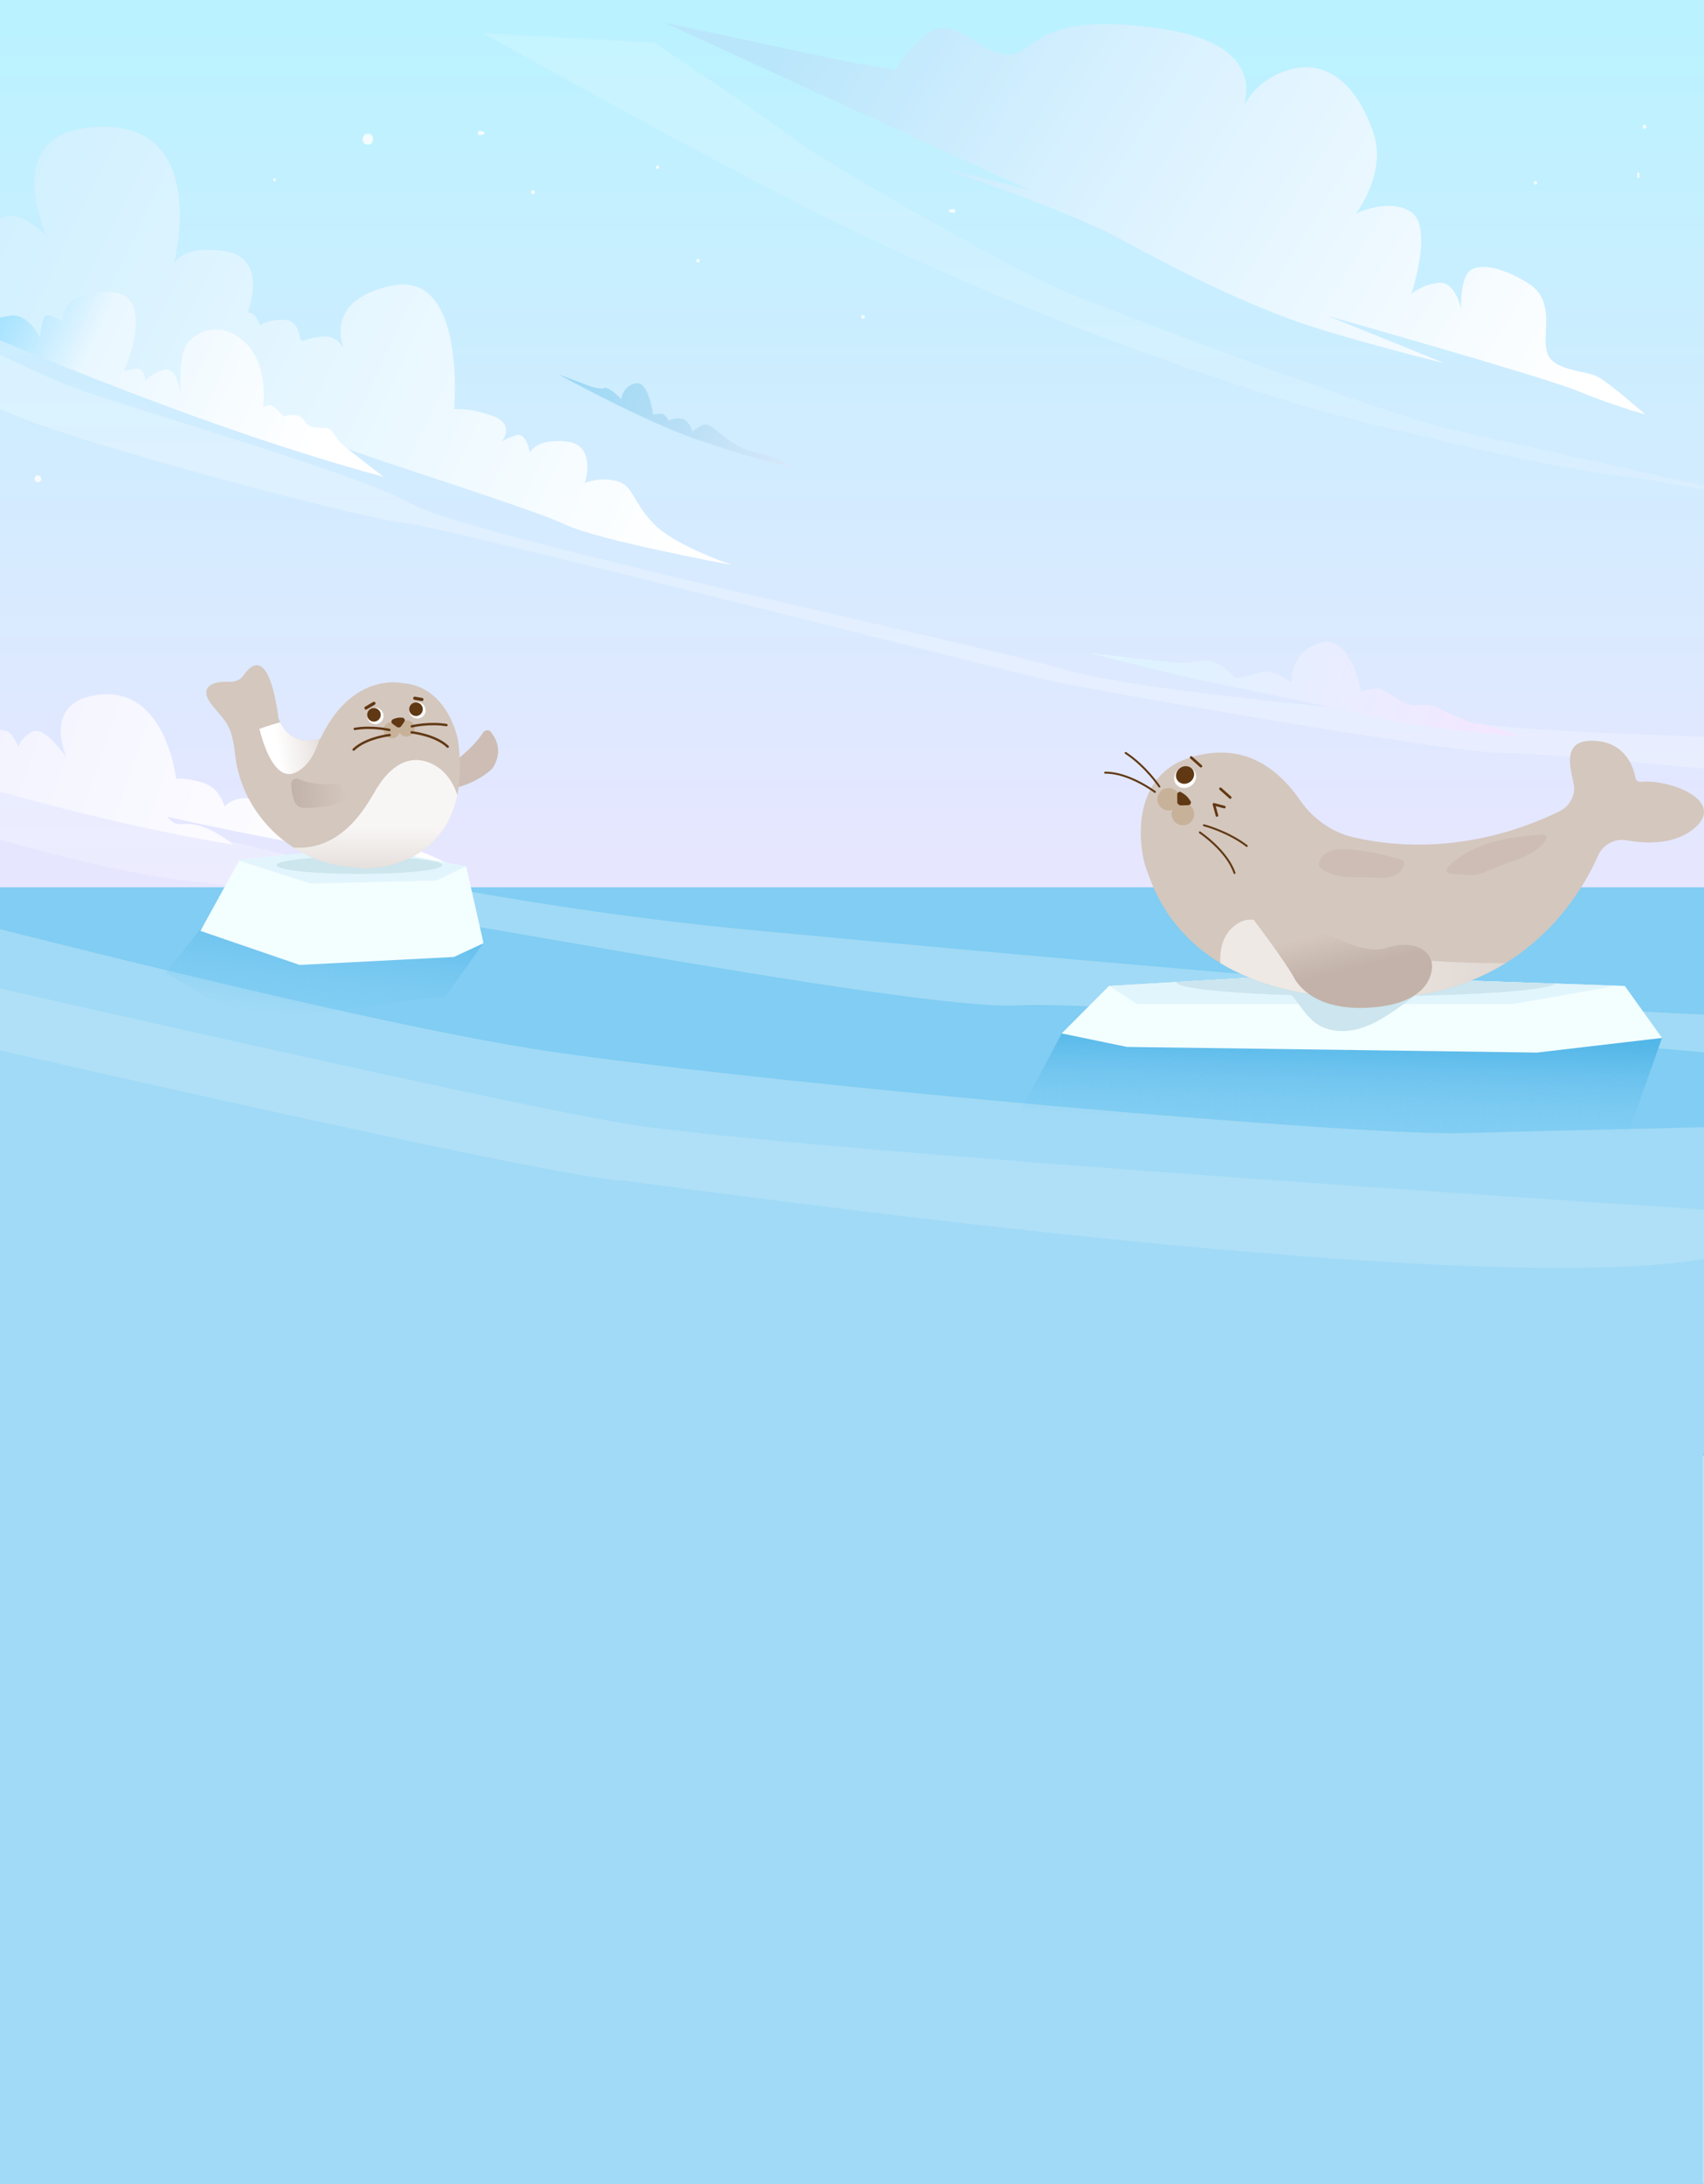 <svg width="1512" height="1937" viewBox="0 0 1512 1937" fill="none" xmlns="http://www.w3.org/2000/svg">
<rect x="0" y="0" width="1512" height="1937" fill="#808080" stroke="none"/>
<g clip-path="url(#clip0_263_3)">
<rect width="1512" height="1937" fill="#C3E5F1"/>
<path d="M-21 -27H1560V1033H-21V-27Z" fill="url(#paint0_linear_263_3)"/>
<rect y="787" width="1512" height="504" fill="#81CDF3"/>
<g clip-path="url(#clip1_263_3)">
<path style="mix-blend-mode:overlay" opacity="0.25" d="M-292.451 748.075C-292.451 748.075 279.483 902.834 492.23 933.247C704.977 963.637 1207.82 1007.85 1299.01 1005.09C1390.21 1002.33 1647.14 996.812 1647.14 996.812L1681.5 1289.5H-253L-292.427 748.075H-292.451Z" fill="url(#paint1_linear_263_3)"/>
<path style="mix-blend-mode:overlay" opacity="0.25" d="M-275.868 178.756C-275.868 178.756 5.947 319.712 52.912 339.036C99.878 358.383 309.865 416.427 365.134 446.817C420.402 477.207 867.976 571.185 942.587 593.293C1017.17 615.402 1255.71 632.917 1314.67 642.127C1373.6 651.337 1636.1 656.858 1636.1 656.858L1649.92 695.553C1649.92 695.553 1384.69 667.924 1334.94 667.924C1285.19 667.924 972.993 612.641 934.308 604.359C895.622 596.078 390.02 466.188 356.854 463.404C323.688 460.643 72.279 394.318 8.731 366.665C-54.818 339.036 -273.085 234.015 -273.085 234.015L-275.844 178.733L-275.868 178.756Z" fill="url(#paint2_linear_263_3)"/>
<path style="mix-blend-mode:overlay" opacity="0.15" d="M428.682 29.519C428.682 29.519 630.366 142.821 743.663 198.104C856.936 253.387 961.93 294.843 1058.64 327.993C1155.36 361.168 1174.68 366.689 1293.49 394.318C1412.31 421.948 1462.04 424.708 1473.08 427.493C1484.14 430.253 1558.73 441.319 1558.73 441.319C1558.73 441.319 1326.64 389.678 1286.12 380.516C1229.02 367.617 984.033 275.495 941.683 257.075C896.788 237.561 738.143 148.366 705.001 123.497C671.835 98.629 580.664 37.825 580.664 37.825L428.705 29.543L428.682 29.519Z" fill="url(#paint3_linear_263_3)"/>
<path style="mix-blend-mode:overlay" opacity="0.25" d="M-256.525 604.359C-256.525 604.359 168.969 778.465 671.811 825.443C1174.65 872.42 1286.21 876.894 1345.98 887.555C1405.74 898.217 1658.18 905.57 1658.18 905.57L1666.46 947.026C1666.46 947.026 1000.59 886.223 903.878 891.744C807.164 897.265 299.777 794.791 166.661 781.083C33.546 767.375 -264.853 659.594 -264.853 659.594L-256.573 604.312L-256.525 604.359Z" fill="url(#paint4_linear_263_3)"/>
<path style="mix-blend-mode:overlay" opacity="0.15" d="M-367.039 792.292C-367.039 792.292 403.82 971.919 555.779 996.812C707.737 1021.7 1560.5 1076 1560.5 1076C1560.5 1076 1706 1202.5 555.779 1047.5C486.687 1047.5 -364.279 847.551 -364.279 847.551L-367.039 792.268V792.292Z" fill="url(#paint5_linear_263_3)"/>
<g style="mix-blend-mode:screen" opacity="0.8">
<path d="M243.558 158.147C241.94 158.147 241.94 160.646 243.558 160.646C245.176 160.646 245.176 158.147 243.558 158.147Z" fill="white"/>
<path d="M326.448 118.666C320.239 118.666 320.239 128.305 326.448 128.305C332.658 128.305 332.658 118.666 326.448 118.666Z" fill="white"/>
<path d="M429.705 117.358C429.539 117.12 429.372 116.882 429.11 116.739C428.896 116.62 428.682 116.572 428.468 116.525C428.254 116.477 428.016 116.429 427.802 116.382C427.35 116.287 426.874 116.168 426.422 116.072C425.756 115.906 424.994 116.072 424.495 116.572C424.138 116.953 423.924 117.429 423.924 117.976C423.924 118.476 424.138 119.023 424.495 119.38C425.018 119.904 425.732 120.047 426.422 119.88C426.874 119.785 427.35 119.666 427.802 119.571C428.016 119.523 428.254 119.476 428.468 119.428C428.682 119.38 428.896 119.333 429.11 119.214C429.372 119.071 429.539 118.833 429.705 118.595C429.943 118.286 429.943 117.691 429.705 117.381V117.358Z" fill="white"/>
<path d="M472.888 168.737C470.675 168.737 470.652 172.188 472.888 172.188C475.125 172.188 475.125 168.737 472.888 168.737Z" fill="white"/>
<path d="M583.402 146.843C581.474 146.843 581.451 149.866 583.402 149.866C585.352 149.866 585.352 146.843 583.402 146.843Z" fill="white"/>
<path d="M33.57 421.686C29.668 421.686 29.644 427.755 33.57 427.755C37.496 427.755 37.496 421.686 33.57 421.686Z" fill="white"/>
<path d="M1459.25 110.646C1456.95 110.646 1456.95 114.216 1459.25 114.216C1461.56 114.216 1461.56 110.646 1459.25 110.646Z" fill="white"/>
<path d="M1362.54 160.67C1360.61 160.67 1360.59 163.692 1362.54 163.692C1364.49 163.692 1364.49 160.67 1362.54 160.67Z" fill="white"/>
<path d="M1454.69 153.887C1454.66 153.388 1454.26 152.912 1453.73 152.935C1453.21 152.959 1452.81 153.364 1452.78 153.887C1452.73 154.816 1452.69 155.72 1452.64 156.648C1452.62 157.219 1453.16 157.766 1453.73 157.743C1454.02 157.743 1454.3 157.647 1454.5 157.433C1454.69 157.219 1454.83 156.957 1454.8 156.672C1454.76 155.744 1454.71 154.839 1454.66 153.911L1454.69 153.887Z" fill="white"/>
<path d="M765.767 279.374C763.649 279.374 763.649 282.658 765.767 282.658C767.884 282.658 767.884 279.374 765.767 279.374Z" fill="white"/>
<path d="M847.135 185.777C846.921 185.563 846.659 185.396 846.35 185.325C846.041 185.229 845.707 185.229 845.398 185.325C844.946 185.42 844.518 185.491 844.066 185.586C843.852 185.634 843.638 185.682 843.4 185.729C843.09 185.8 842.805 185.943 842.519 186.062C842.353 186.157 842.21 186.3 842.115 186.467C842.02 186.633 841.948 186.848 841.948 187.038C841.948 187.252 841.996 187.443 842.115 187.609C842.21 187.776 842.353 187.919 842.519 188.014C842.805 188.133 843.09 188.299 843.4 188.347C843.614 188.394 843.828 188.442 844.066 188.49C844.518 188.585 844.946 188.656 845.398 188.751C845.707 188.847 846.041 188.847 846.35 188.751C846.659 188.656 846.921 188.513 847.135 188.299C847.444 187.942 847.658 187.514 847.658 187.038C847.658 186.586 847.468 186.11 847.135 185.777Z" fill="white"/>
<path d="M619.327 229.613C617.21 229.613 617.21 232.897 619.327 232.897C621.445 232.897 621.445 229.613 619.327 229.613Z" fill="white"/>
</g>
<path d="M589.23 20C589.23 20 856.937 142.821 913.419 168.618L831.147 147.748C831.147 147.748 944.111 184.587 995.691 212.835C1047.27 241.083 1097.62 265.643 1144.27 282.849C1190.93 300.055 1281.81 322.163 1281.81 322.163L1178.68 280.397C1178.68 280.397 1370.25 334.443 1399.7 346.722C1429.16 359.002 1459.87 367.593 1459.87 367.593C1459.87 367.593 1429.18 340.583 1418.12 334.419C1407.05 328.279 1377.6 329.516 1372.67 312.311C1367.77 295.105 1381.26 266.856 1355.47 250.888C1329.68 234.92 1307.58 232.468 1301.44 243.511C1295.3 254.577 1296.54 274.21 1296.54 274.21C1296.54 274.21 1291.64 249.65 1276.89 250.864C1262.16 252.102 1252.34 260.693 1252.34 260.693C1252.34 260.693 1271.99 201.745 1252.34 188.228C1232.68 174.711 1203.2 189.465 1203.2 189.465C1203.2 189.465 1230.21 153.84 1219.17 119.452C1208.11 85.064 1183.55 50.676 1144.27 61.718C1104.97 72.784 1096.38 110.861 1096.38 110.861C1096.38 110.861 1141.82 43.298 1033.76 26.116C925.696 8.91 919.557 43.322 898.692 48.224C877.826 53.127 849.562 17.525 829.933 26.116C810.305 34.707 794.317 61.742 794.317 61.742C794.317 61.742 759.937 56.839 726.772 49.462C693.606 42.084 589.23 20 589.23 20Z" fill="url(#paint6_linear_263_3)"/>
<path d="M964.69 578.562C964.69 578.562 1033.76 596.982 1070.61 604.359C1107.44 611.737 1187.57 628.3 1225.33 637.534C1263.09 646.744 1348.74 653.193 1348.74 653.193C1348.74 653.193 1322.95 643.055 1314.67 642.127C1306.39 641.199 1307.29 642.127 1292.57 635.677C1277.84 629.228 1273.22 623.707 1258.5 625.54C1243.77 627.372 1231.78 610.809 1222.57 610.809C1213.36 610.809 1207.84 613.569 1207.84 613.569C1207.84 613.569 1198.64 561.071 1171.01 570.281C1143.39 579.49 1146.15 605.287 1146.15 605.287C1146.15 605.287 1128.66 592.389 1118.53 596.078C1108.39 599.766 1096.43 601.599 1096.43 601.599C1096.43 601.599 1081.7 584.107 1066.95 585.94C1052.22 587.772 1050.37 588.7 1043.01 587.772C1035.64 586.844 973.018 580.395 964.738 578.562H964.69Z" fill="url(#paint7_linear_263_3)"/>
<path d="M-240.87 146.51C-240.87 146.51 -111.942 221.117 -36.403 251.531L-70.473 246.009C-70.473 246.009 77.799 327.065 149.65 347.341C221.478 367.617 276.747 385.109 303.465 396.175C330.183 407.241 472.935 451.457 501.485 465.26C530.035 479.087 649.756 501.195 649.756 501.195C649.756 501.195 600.031 484.608 580.688 465.26C561.346 445.912 562.273 430.253 546.618 426.565C530.963 422.876 518.996 428.397 518.996 428.397C518.996 428.397 530.059 394.318 502.413 391.558C474.791 388.797 470.175 401.696 470.175 401.696C470.175 401.696 467.415 383.276 458.208 386.037C449 388.797 445.312 391.558 445.312 391.558C445.312 391.558 458.208 375.899 436.105 368.521C414.002 361.144 402.939 363 402.939 363C402.939 363 414.002 239.56 347.67 253.387C281.362 267.213 307.153 314.191 307.153 314.191C307.153 314.191 302.537 298.532 288.738 298.532C274.938 298.532 270.323 303.148 267.563 302.22C264.803 301.292 266.635 284.729 252.836 283.801C239.013 282.872 230.733 288.417 230.733 288.417C230.733 288.417 227.045 276.447 219.67 277.351C219.67 277.351 239.013 229.446 200.327 222.997C161.641 216.547 154.29 234.063 154.29 234.063C154.29 234.063 186.528 111.551 90.742 112.455C-5.045 113.383 41.92 210.098 41.92 210.098C41.92 210.098 20.746 187.99 5.995 191.679C-8.733 195.367 -17.94 211.026 -24.388 207.338C-30.835 203.649 -31.763 180.613 -49.25 182.469C-66.737 184.301 -69.521 188.918 -69.521 188.918C-69.521 188.918 -69.521 167.738 -78.728 164.977C-87.936 162.217 -98.071 164.977 -98.071 164.977C-98.071 164.977 -93.456 119.833 -130.309 103.245C-167.139 86.658 -186.482 83.898 -201.233 117.976C-215.96 152.055 -227.951 124.426 -244.51 125.354C-261.093 126.282 -288.716 117.072 -288.716 117.072L-240.823 146.558L-240.87 146.51Z" fill="url(#paint8_linear_263_3)"/>
<path d="M495.3 331.992C495.3 331.992 571.434 373.757 618.09 389.725C664.746 405.694 686.849 410.596 703.431 414.904C703.431 414.904 689.918 406.313 679.497 403.838C669.052 401.386 661.082 400.149 647.568 390.939C634.054 381.729 629.153 373.733 622.396 377.422C615.639 381.111 614.426 382.943 614.426 382.943C614.426 382.943 611.357 371.877 603.981 371.282C596.606 370.663 593.537 373.114 593.537 373.114C593.537 373.114 589.849 366.975 587.398 366.975C584.948 366.975 579.428 367.593 579.428 367.593C579.428 367.593 575.74 337.489 564.082 339.964C552.424 342.415 551.187 354.1 551.187 354.1C551.187 354.1 540.742 342.439 535.841 344.271C530.94 346.104 516.808 339.964 516.808 339.964L495.324 331.992H495.3Z" fill="url(#paint9_linear_263_3)"/>
<path d="M-83.391 265.357C-83.391 265.357 145.011 370.378 340.248 422.876C340.248 422.876 319.977 407.217 307.082 397.079C294.186 386.941 296.946 379.587 287.739 379.587C278.531 379.587 273.916 379.587 269.324 372.21C264.732 364.833 251.837 369.449 251.837 369.449C251.837 369.449 242.629 359.312 239.87 359.312C237.11 359.312 233.422 361.144 233.422 361.144C233.422 361.144 238.942 323.377 216.839 303.101C194.736 282.825 170.802 294.819 164.354 307.718C157.906 320.616 160.666 351.006 160.666 351.006C160.666 351.006 157.906 325.209 145.939 327.97C133.972 330.73 129.356 338.108 129.356 338.108C129.356 338.108 127.524 327.042 122.908 327.042C118.293 327.042 110.013 328.874 110.013 328.874C110.013 328.874 141.323 258.86 96.19 258.86C51.057 258.86 55.672 285.585 55.672 285.585C55.672 285.585 41.849 275.447 39.09 281.897C36.33 288.346 35.402 299.388 35.402 299.388C35.402 299.388 25.266 277.28 8.683 280.04C-7.899 282.801 -5.14 284.657 -10.659 285.562C-16.179 286.466 -20.795 272.663 -29.074 275.424C-37.354 278.184 -41.969 277.256 -41.969 277.256L-83.415 265.286L-83.391 265.357Z" fill="url(#paint10_linear_263_3)"/>
<path d="M148.891 725.159C148.701 724.945 148.511 724.731 148.344 724.517C227.5 741.913 315.554 758.619 411.697 773.065C411.697 773.065 365.041 748.505 342.938 746.054C320.836 743.603 317.148 746.054 307.322 739.914C297.496 733.774 295.045 716.568 270.492 719.043C245.939 721.494 241.014 730.109 234.875 722.732C228.737 715.355 226.286 706.764 215.223 708.001C204.16 709.239 199.259 715.378 199.259 715.378C199.259 715.378 195.571 699.41 180.844 694.508C166.117 689.605 156.291 690.819 156.291 690.819C156.291 690.819 147.702 612.214 91.22 615.903C34.738 619.592 59.291 672.399 59.291 672.399C59.291 672.399 39.639 642.914 28.599 649.053C17.536 655.193 16.323 662.571 16.323 662.571C16.323 662.571 11.422 649.053 4.046 647.84C-3.329 646.626 -11.918 645.389 -11.918 645.389C-11.918 645.389 -21.744 560.644 -58.574 569.235C-92.954 577.255 -80.272 622.733 -78.44 628.754C-79.773 624.708 -87.6 603.742 -106.467 604.861C-127.333 606.098 -132.258 612.238 -132.258 612.238C-132.258 612.238 -124.882 593.818 -139.633 591.367C-154.36 588.916 -164.186 590.13 -164.186 590.13C-164.186 590.13 -140.847 539.773 -214.53 533.633C-288.214 527.493 -282.075 568.021 -293.115 568.021C-304.154 568.021 -311.53 542.224 -332.419 554.504C-353.308 566.784 -384 553.267 -384 553.267C-384 553.267 -342.245 576.612 -321.38 583.966C-321.38 583.966 -255.69 612.714 -135.113 650.124C-150.007 650.005 -169.016 648.506 -191.833 643.247C-191.833 643.247 33.81 721.542 206.944 749.195C206.944 749.195 193.12 737.225 177.465 732.608C161.81 727.991 158.123 735.369 148.915 725.231L148.891 725.159Z" fill="url(#paint11_linear_263_3)"/>
</g>
<rect x="-10" y="1146" width="1521" height="832" fill="#A0DAF6"/>
<g clip-path="url(#clip2_263_3)">
<path d="M900 995.992L961.968 1016.64L1373.47 1023L1443.37 1009.5L1474.73 920.627L942.076 916.626L900 995.992Z" fill="url(#paint12_linear_263_3)"/>
<path d="M942.076 916.626L1000.03 928.619L1363.8 933.62L1474.73 920.627L1441.75 874.541L1151.94 864.663L984.048 874.541L942.076 916.626Z" fill="#F3FEFF"/>
<path d="M1151.94 864.663L984.235 874.531L1009.02 890.65H1341.81L1434.67 874.301L1151.94 864.663Z" fill="#E1F5FC"/>
<path d="M1151.94 864.663L1043.96 871.019C1043.94 871.092 1043.92 871.165 1043.92 871.238C1043.92 878.115 1119.46 883.69 1212.63 883.69C1300.22 883.69 1372.22 878.761 1380.53 872.457L1151.94 864.663V864.663Z" fill="#CCE5EE"/>
<path d="M1140.88 877.75C1151.23 886.242 1156.69 899.757 1167.58 907.561C1178.43 915.344 1193.16 916.032 1206.02 912.396C1218.87 908.759 1230.26 901.278 1241.23 893.64C1249.99 887.534 1258.76 881.126 1265.19 872.593C1265.77 871.822 1266.37 870.915 1266.22 869.956C1265.99 868.404 1264.12 867.789 1262.58 867.518C1225.31 860.964 1187.09 864.747 1149.44 868.539C1144.08 869.081 1136.32 870.29 1134.83 876.437C1136.71 877.5 1138.76 878.282 1140.81 879.094" fill="#CCE5EE"/>
<path d="M1017.41 771.376C1023.93 788.006 1050.16 885.711 1217.25 885.711C1347.35 885.711 1400.81 797.738 1418.1 758.789C1422.44 748.995 1432.94 743.473 1443.49 745.379C1460.82 748.495 1486.62 749.526 1504.14 734.022C1531.11 710.161 1482 690.978 1456.07 693.51C1453.7 693.74 1451.54 692.145 1451.12 689.811C1449.37 680.319 1442.38 658.615 1415.1 657.083C1380.12 655.124 1397.41 690.02 1396.8 700.2C1396.31 708.39 1391.5 715.704 1384.16 719.372C1355.74 733.595 1284.98 761.874 1201.17 742.712C1181.77 738.273 1165.05 726.291 1153.7 709.953C1138.58 688.176 1107.79 654.874 1054.55 672.463C1001.31 690.061 1010.88 754.736 1017.4 771.366L1017.41 771.376Z" fill="#D4C7BE"/>
<path d="M1056.83 696.963C1061.34 693.769 1062.63 687.838 1059.7 683.716C1056.78 679.593 1050.76 678.84 1046.25 682.034C1041.75 685.228 1040.46 691.159 1043.38 695.282C1046.3 699.404 1052.32 700.157 1056.83 696.963Z" fill="white"/>
<path d="M1055.92 693.602C1059.66 690.954 1060.72 686.036 1058.3 682.618C1055.88 679.199 1050.89 678.575 1047.15 681.223C1043.41 683.872 1042.35 688.79 1044.77 692.208C1047.19 695.626 1052.18 696.25 1055.92 693.602Z" fill="#603813"/>
<path d="M1049.61 732.001C1055.12 732.001 1059.58 727.536 1059.58 722.029C1059.58 716.522 1055.12 712.057 1049.61 712.057C1044.1 712.057 1039.64 716.522 1039.64 722.029C1039.64 727.536 1044.1 732.001 1049.61 732.001Z" fill="#C7B299"/>
<path d="M1037 718.882C1042.51 718.882 1046.97 714.418 1046.97 708.911C1046.97 703.403 1042.51 698.939 1037 698.939C1031.49 698.939 1027.03 703.403 1027.03 708.911C1027.03 714.418 1031.49 718.882 1037 718.882Z" fill="#C7B299"/>
<path d="M1045.8 711.276L1045.71 704.743C1045.7 703.67 1046.97 703.117 1047.76 703.847L1047.95 703.951C1050.98 705.566 1053.49 707.983 1055.23 710.942C1056 711.682 1055.51 712.985 1054.45 713.026L1047.91 713.276C1046.78 713.318 1045.82 712.412 1045.81 711.276H1045.8Z" fill="#603813" stroke="#603813" stroke-width="2.3" stroke-miterlimit="10"/>
<path d="M1065.61 679.59L1056.94 671.869" stroke="#603813" stroke-width="2.3" stroke-linecap="round" stroke-linejoin="round"/>
<path d="M1028.75 697.657C1028.75 697.657 1016.88 679.767 998.823 667.847" stroke="#603813" stroke-width="1.72" stroke-linecap="round" stroke-linejoin="round"/>
<path d="M1024.8 702.409C1024.8 702.409 1001.47 684.987 980.609 685.352" stroke="#603813" stroke-width="1.72" stroke-linecap="round" stroke-linejoin="round"/>
<path d="M1068.26 732.001C1068.26 732.001 1089.07 737.262 1106.32 750.349" stroke="#603813" stroke-width="1.72" stroke-linecap="round" stroke-linejoin="round"/>
<path d="M1064.66 738.346C1064.66 738.346 1088.83 754.569 1095.42 774.367" stroke="#603813" stroke-width="1.72" stroke-linecap="round" stroke-linejoin="round"/>
<path d="M1091.62 707.379L1082.96 699.658" stroke="#603813" stroke-width="2.3" stroke-linecap="round" stroke-linejoin="round"/>
<path d="M1086.42 715.871L1077.16 713.422L1079.84 723.321" stroke="#603813" stroke-width="2.3" stroke-linecap="round" stroke-linejoin="round"/>
<path opacity="0.6" d="M1335.95 854.264C1142.13 855.046 1125.82 802.958 1099.12 818.608C1085.09 826.83 1082.21 841.584 1082.8 854.192C1112.21 872.103 1154.94 885.7 1217.25 885.7C1267.46 885.7 1306.25 872.593 1335.94 854.264H1335.95Z" fill="url(#paint13_linear_263_3)"/>
<path d="M1106.32 807.616C1106.32 807.616 1140.71 852.993 1147.98 866.789C1155.24 880.584 1175.75 896.839 1217.25 893.619C1258.75 890.4 1269.94 871.874 1270.67 858.078C1271.4 844.282 1256.16 832.665 1230.74 840.656C1205.33 848.638 1166.86 820.849 1166.86 820.849" fill="url(#paint14_linear_263_3)"/>
<path d="M1220.7 778.462C1205.77 777.743 1185.09 780.452 1172.66 770.48C1171.59 769.615 1170.57 768.553 1170.31 767.198C1170.11 766.219 1170.34 765.208 1170.67 764.27C1172.48 759.164 1177.39 755.622 1182.61 754.163C1187.83 752.704 1193.37 752.996 1198.76 753.517C1213.61 754.945 1228.3 757.945 1242.59 762.259C1243.52 762.54 1244.5 762.853 1245.14 763.582C1246.16 764.729 1246.02 766.5 1245.53 767.948C1243.99 772.533 1239.7 775.794 1235.1 777.274C1230.49 778.753 1225.54 778.712 1220.72 778.472L1220.7 778.462Z" fill="#CDBDB4"/>
<path d="M1342.29 763.76C1332.83 766.854 1324.3 771.095 1315.22 774.388C1306.9 777.399 1297.6 775.377 1289.03 775.065C1286.97 774.992 1284.44 774.565 1283.8 772.595C1283.24 770.845 1284.63 769.115 1285.96 767.854C1296.62 757.727 1310.24 751.11 1324.38 747.067C1338.52 743.024 1353.23 741.451 1367.9 740.388C1369.27 740.295 1370.87 740.295 1371.71 741.368C1372.8 742.733 1371.87 744.733 1370.82 746.13C1364 755.226 1353.08 760.217 1342.28 763.76H1342.29Z" fill="#CDBDB4"/>
</g>
<path d="M395.655 883.512L429.709 835.323L257.514 790.346H204.704L147 862.951L218.962 906L395.655 883.512Z" fill="url(#paint15_linear_263_3)"/>
<path d="M323.05 751.153L212.537 762.718L177.841 825.685L265.866 855.883L402.723 848.816L429.066 836.608L413.646 768.501L323.05 751.153Z" fill="#F3FEFF"/>
<path d="M212.168 763.388L275.575 783.683L387.496 780.973L413.181 768.412L323.051 751.153L212.537 762.718L212.168 763.388Z" fill="#E2F5FC"/>
<g style="mix-blend-mode:darken" opacity="0.8">
<ellipse cx="318.949" cy="767.418" rx="73.582" ry="7.745" fill="#C8E1EA"/>
</g>
<g clip-path="url(#clip3_263_3)">
<path d="M398.943 678.82C398.943 678.82 419.24 664.638 428.714 649.716C430.25 647.295 433.715 647.003 435.537 649.226C439.052 653.517 446.859 665.203 437.714 680.317C436.974 681.546 436.023 682.658 434.909 683.564C410.419 703.453 385.009 700.591 385.009 700.591L398.943 678.826V678.82Z" fill="#CDBDB4"/>
<path d="M310.587 768.808C313.094 769 315.601 769.267 318.089 769.615C336.277 772.161 420.894 764.902 406.469 656.926C406.469 656.926 398.208 608.274 356.083 605.803C356.083 605.803 312.304 595.911 284.219 655.274C284.219 655.274 257.788 665.165 247.045 637.136C247.045 637.136 239.6 565.386 216.211 598.929C213.642 602.611 209.412 604.785 204.921 604.698C198.539 604.567 186.203 604.369 183.448 611.795C181.563 616.868 186.004 622.668 188.897 626.35C193.973 632.82 200.013 638.396 203.409 646.022C206.805 653.647 207.776 662.669 208.84 671.151C215.278 722.411 258.802 764.803 310.581 768.808H310.587Z" fill="#D4C7BE"/>
<path style="mix-blend-mode:multiply" d="M248.601 640.669C258.983 661.937 279.566 656.746 283.547 655.504C280.337 666.221 273.974 680.068 261.788 685.439C240.744 694.704 230.226 646.519 230.226 646.519C230.226 646.519 238.393 643.37 248.601 640.669V640.669Z" fill="url(#paint16_linear_263_3)"/>
<path d="M308.603 708.601C294.352 715.853 280.456 717.064 268.345 716.462C260.37 716.065 258.697 703.621 258.479 695.157C258.392 691.81 261.869 689.581 264.924 690.954C281.694 698.492 301.649 694.698 301.649 694.698L308.597 708.607L308.603 708.601Z" fill="url(#paint17_linear_263_3)"/>
<path opacity="0.6" d="M319.208 769.745C319.407 769.764 319.619 769.789 319.83 769.807C319.949 769.82 320.073 769.826 320.197 769.839C320.403 769.857 320.62 769.87 320.838 769.882C320.969 769.888 321.093 769.901 321.23 769.907C321.473 769.919 321.721 769.932 321.97 769.944C322.088 769.944 322.2 769.957 322.325 769.957C322.692 769.969 323.065 769.981 323.451 769.988C323.575 769.988 323.706 769.988 323.83 769.988C324.104 769.988 324.378 769.988 324.658 769.988C324.838 769.988 325.025 769.988 325.211 769.988C325.448 769.988 325.69 769.988 325.933 769.981C326.138 769.981 326.349 769.975 326.555 769.969C326.785 769.969 327.021 769.957 327.258 769.944C327.482 769.938 327.706 769.925 327.936 769.919C328.172 769.907 328.408 769.894 328.651 769.882C329.111 769.857 329.572 769.832 330.051 769.795C330.262 769.783 330.474 769.77 330.685 769.752C330.971 769.727 331.27 769.702 331.562 769.677C331.767 769.658 331.967 769.64 332.172 769.621C332.477 769.59 332.794 769.559 333.105 769.528C333.298 769.509 333.497 769.485 333.69 769.466C334.019 769.429 334.349 769.391 334.685 769.354C334.859 769.336 335.027 769.311 335.201 769.292C335.568 769.242 335.935 769.199 336.308 769.149C336.339 769.149 336.377 769.137 336.408 769.137C337.795 768.944 339.22 768.715 340.681 768.441C340.793 768.423 340.911 768.398 341.023 768.379C341.459 768.299 341.901 768.212 342.342 768.119C342.454 768.094 342.572 768.069 342.684 768.05C343.145 767.957 343.611 767.858 344.078 767.752C344.121 767.74 344.165 767.734 344.202 767.721C346.311 767.249 348.469 766.69 350.665 766.032C350.709 766.02 350.746 766.007 350.79 765.995C351.331 765.833 351.872 765.666 352.413 765.492C352.432 765.486 352.457 765.479 352.475 765.473C371.18 759.45 391.875 746.187 401.94 718.753C401.94 718.753 401.94 718.741 401.946 718.735C403.47 714.574 404.752 710.097 405.741 705.26C402.512 695.25 395.57 682.322 380.741 676.467C354.783 666.221 338.361 693.251 335.469 697.554C328.284 708.241 307.539 755.023 260.668 751.868C274.701 760.841 290.725 766.752 307.713 768.541C308.484 768.621 309.262 768.696 310.046 768.758C310.226 768.771 310.407 768.795 310.593 768.808C313.1 769 315.607 769.267 318.095 769.615C318.356 769.652 318.636 769.683 318.922 769.721C319.016 769.733 319.115 769.739 319.208 769.752V769.745Z" fill="white"/>
<path opacity="0.6" d="M319.208 769.745C319.407 769.764 319.619 769.789 319.83 769.807C319.949 769.82 320.073 769.826 320.197 769.839C320.403 769.857 320.62 769.87 320.838 769.882C320.969 769.888 321.093 769.901 321.23 769.907C321.473 769.919 321.721 769.932 321.97 769.944C322.088 769.944 322.2 769.957 322.325 769.957C322.692 769.969 323.065 769.981 323.451 769.988C323.575 769.988 323.706 769.988 323.83 769.988C324.104 769.988 324.378 769.988 324.658 769.988C324.838 769.988 325.025 769.988 325.211 769.988C325.448 769.988 325.69 769.988 325.933 769.981C326.138 769.981 326.349 769.975 326.555 769.969C326.785 769.969 327.021 769.957 327.258 769.944C327.482 769.938 327.706 769.925 327.936 769.919C328.172 769.907 328.408 769.894 328.651 769.882C329.111 769.857 329.572 769.832 330.051 769.795C330.262 769.783 330.474 769.77 330.685 769.752C330.971 769.727 331.27 769.702 331.562 769.677C331.767 769.658 331.967 769.64 332.172 769.621C332.477 769.59 332.794 769.559 333.105 769.528C333.298 769.509 333.497 769.485 333.69 769.466C334.019 769.429 334.349 769.391 334.685 769.354C334.859 769.336 335.027 769.311 335.201 769.292C335.568 769.242 335.935 769.199 336.308 769.149C336.339 769.149 336.377 769.137 336.408 769.137C337.795 768.944 339.22 768.715 340.681 768.441C340.793 768.423 340.911 768.398 341.023 768.379C341.459 768.299 341.901 768.212 342.342 768.119C342.454 768.094 342.572 768.069 342.684 768.05C343.145 767.957 343.611 767.858 344.078 767.752C344.121 767.74 344.165 767.734 344.202 767.721C346.311 767.249 348.469 766.69 350.665 766.032C350.709 766.02 350.746 766.007 350.79 765.995C351.331 765.833 351.872 765.666 352.413 765.492C352.432 765.486 352.457 765.479 352.475 765.473C371.18 759.45 391.875 746.187 401.94 718.753C401.94 718.753 401.94 718.741 401.946 718.735C403.47 714.574 404.752 710.097 405.741 705.26C402.512 695.25 395.57 682.322 380.741 676.467C354.783 666.221 338.361 693.251 335.469 697.554C328.284 708.241 307.539 755.023 260.668 751.868C274.701 760.841 290.725 766.752 307.713 768.541C308.484 768.621 309.262 768.696 310.046 768.758C310.226 768.771 310.407 768.795 310.593 768.808C313.1 769 315.607 769.267 318.095 769.615C318.356 769.652 318.636 769.683 318.922 769.721C319.016 769.733 319.115 769.739 319.208 769.752V769.745Z" fill="url(#paint18_linear_263_3)"/>
<path d="M370.366 637.304C374.389 637.304 377.65 634.048 377.65 630.032C377.65 626.017 374.389 622.761 370.366 622.761C366.343 622.761 363.082 626.017 363.082 630.032C363.082 634.048 366.343 637.304 370.366 637.304Z" fill="white"/>
<path d="M369.116 635.074C372.448 635.074 375.15 632.378 375.15 629.051C375.15 625.725 372.448 623.028 369.116 623.028C365.783 623.028 363.082 625.725 363.082 629.051C363.082 632.378 365.783 635.074 369.116 635.074Z" fill="#603813"/>
<path d="M333.056 642.346C337.079 642.346 340.34 639.09 340.34 635.075C340.34 631.059 337.079 627.803 333.056 627.803C329.033 627.803 325.771 631.059 325.771 635.075C325.771 639.09 329.033 642.346 333.056 642.346Z" fill="white"/>
<path d="M331.811 640.061C335.144 640.061 337.845 637.364 337.845 634.038C337.845 630.711 335.144 628.014 331.811 628.014C328.479 628.014 325.777 630.711 325.777 634.038C325.777 637.364 328.479 640.061 331.811 640.061Z" fill="#603813"/>
<path d="M360.755 653.33C364.765 653.33 368.015 650.086 368.015 646.084C368.015 642.082 364.765 638.837 360.755 638.837C356.746 638.837 353.496 642.082 353.496 646.084C353.496 650.086 356.746 653.33 360.755 653.33Z" fill="#C7B299"/>
<path d="M347.599 654.889C351.608 654.889 354.858 651.645 354.858 647.642C354.858 643.64 351.608 640.396 347.599 640.396C343.59 640.396 340.34 643.64 340.34 647.642C340.34 651.645 343.59 654.889 347.599 654.889Z" fill="#C7B299"/>
<path d="M352.837 643.588L349.006 640.775C348.377 640.315 348.614 639.328 349.385 639.204L349.534 639.136C351.799 638.092 354.312 637.695 356.787 637.981C357.552 637.856 358.1 638.713 357.652 639.347L354.927 643.24C354.455 643.923 353.509 644.078 352.837 643.588Z" fill="#603813" stroke="#603813" stroke-width="2.8" stroke-miterlimit="10"/>
<path d="M331.812 623.854L324.745 628.008" stroke="#603813" stroke-width="2.8" stroke-linecap="round" stroke-linejoin="round"/>
<path d="M368.009 619.321L374.366 620.445" stroke="#603813" stroke-width="2.8" stroke-linecap="round" stroke-linejoin="round"/>
<path d="M345.509 647.481C345.509 647.481 330.3 643.886 314.768 646.537" stroke="#603813" stroke-width="2.1" stroke-linecap="round" stroke-linejoin="round"/>
<path d="M345.777 651.964C345.777 651.964 324.708 654.305 313.804 664.861" stroke="#603813" stroke-width="2.1" stroke-linecap="round" stroke-linejoin="round"/>
<path d="M365.402 644.265C365.402 644.265 380.586 640.582 396.137 643.147" stroke="#603813" stroke-width="2.1" stroke-linecap="round" stroke-linejoin="round"/>
<path d="M365.234 649.567C365.234 649.567 386.315 651.797 397.282 662.291" stroke="#603813" stroke-width="2.1" stroke-linecap="round" stroke-linejoin="round"/>
</g>
</g>
<defs>
<linearGradient id="paint0_linear_263_3" x1="769.5" y1="-27" x2="769.5" y2="1033" gradientUnits="userSpaceOnUse">
<stop stop-color="#B8F3FF"/>
<stop offset="1" stop-color="#F6E2FF"/>
</linearGradient>
<linearGradient id="paint1_linear_263_3" x1="1641.81" y1="1387.15" x2="-174.476" y2="923.95" gradientUnits="userSpaceOnUse">
<stop stop-color="white"/>
<stop offset="1" stop-color="white"/>
</linearGradient>
<linearGradient id="paint2_linear_263_3" x1="1624.3" y1="721.85" x2="-141.261" y2="271.593" gradientUnits="userSpaceOnUse">
<stop stop-color="white"/>
<stop offset="1" stop-color="white"/>
</linearGradient>
<linearGradient id="paint3_linear_263_3" x1="1563.84" y1="376.708" x2="504.069" y2="106.421" gradientUnits="userSpaceOnUse">
<stop stop-color="white"/>
<stop offset="1" stop-color="white"/>
</linearGradient>
<linearGradient id="paint4_linear_263_3" x1="1627.1" y1="1029.08" x2="-98.006" y2="589.149" gradientUnits="userSpaceOnUse">
<stop stop-color="white"/>
<stop offset="1" stop-color="white"/>
</linearGradient>
<linearGradient id="paint5_linear_263_3" x1="940.208" y1="1105.5" x2="-261.107" y2="799.126" gradientUnits="userSpaceOnUse">
<stop stop-color="white"/>
<stop offset="1" stop-color="white"/>
</linearGradient>
<linearGradient id="paint6_linear_263_3" x1="1389.66" y1="359.002" x2="751.043" y2="-41.252" gradientUnits="userSpaceOnUse">
<stop stop-color="white"/>
<stop offset="0.62" stop-color="#D9F1FF"/>
<stop offset="1" stop-color="#BAE6FB"/>
</linearGradient>
<linearGradient id="paint7_linear_263_3" x1="1333.08" y1="649.695" x2="825.916" y2="502.359" gradientUnits="userSpaceOnUse">
<stop stop-color="#F3E7FF"/>
<stop offset="0.62" stop-color="#DEF3FF"/>
<stop offset="1" stop-color="#F2FBFF"/>
</linearGradient>
<linearGradient id="paint8_linear_263_3" x1="607.787" y1="464.356" x2="-239.596" y2="55.509" gradientUnits="userSpaceOnUse">
<stop stop-color="white"/>
<stop offset="0.281" stop-color="#EBF8FF"/>
<stop offset="1" stop-color="#C0EBFF"/>
</linearGradient>
<linearGradient id="paint9_linear_263_3" x1="716.16" y1="430.158" x2="510.458" y2="325.799" gradientUnits="userSpaceOnUse">
<stop stop-color="#DDEAFA"/>
<stop offset="0.62" stop-color="#B3DDF5"/>
<stop offset="1" stop-color="#9CD9F5"/>
</linearGradient>
<linearGradient id="paint10_linear_263_3" x1="286.502" y1="384.918" x2="-34.028" y2="236.362" gradientUnits="userSpaceOnUse">
<stop stop-color="white"/>
<stop offset="0.62" stop-color="#E9F7FF"/>
<stop offset="1" stop-color="#7DD6FF"/>
</linearGradient>
<linearGradient id="paint11_linear_263_3" x1="320.931" y1="753.408" x2="-335.761" y2="530.57" gradientUnits="userSpaceOnUse">
<stop stop-color="white"/>
<stop offset="1" stop-color="#E7E7FF"/>
</linearGradient>
<linearGradient id="paint12_linear_263_3" x1="1188.94" y1="914.177" x2="1185.97" y2="997.441" gradientUnits="userSpaceOnUse">
<stop offset="0.03" stop-color="#53B7E8"/>
<stop offset="0.21" stop-color="#58B9E9" stop-opacity="0.83"/>
<stop offset="0.62" stop-color="#66C0ED" stop-opacity="0.41"/>
<stop offset="1" stop-color="#74C7F1" stop-opacity="0"/>
</linearGradient>
<linearGradient id="paint13_linear_263_3" x1="1082.73" y1="850.691" x2="1335.95" y2="850.691" gradientUnits="userSpaceOnUse">
<stop offset="0.31" stop-color="white"/>
<stop offset="1" stop-color="#E9E3E0"/>
</linearGradient>
<linearGradient id="paint14_linear_263_3" x1="1186.9" y1="824.579" x2="1195.41" y2="860.475" gradientUnits="userSpaceOnUse">
<stop stop-color="#D4C7BE"/>
<stop offset="1" stop-color="#C2B2A9"/>
</linearGradient>
<linearGradient id="paint15_linear_263_3" x1="288.355" y1="790.346" x2="268.604" y2="951.76" gradientUnits="userSpaceOnUse">
<stop stop-color="#4EB4E7"/>
<stop offset="0.714" stop-color="#81CDF3" stop-opacity="0"/>
</linearGradient>
<linearGradient id="paint16_linear_263_3" x1="246.218" y1="664.601" x2="356.822" y2="648.867" gradientUnits="userSpaceOnUse">
<stop stop-color="white"/>
<stop offset="0.34" stop-color="#E6E0DD"/>
<stop offset="0.99" stop-color="#B19F95"/>
</linearGradient>
<linearGradient id="paint17_linear_263_3" x1="308.61" y1="703.565" x2="258.485" y2="703.565" gradientUnits="userSpaceOnUse">
<stop stop-color="#D4C7BE"/>
<stop offset="1" stop-color="#C2B2A9"/>
</linearGradient>
<linearGradient id="paint18_linear_263_3" x1="333.366" y1="683.08" x2="332.771" y2="844.073" gradientUnits="userSpaceOnUse">
<stop offset="0.31" stop-color="white"/>
<stop offset="0.53" stop-color="#E3DCD8"/>
<stop offset="0.77" stop-color="#C2B2A9"/>
</linearGradient>
<clipPath id="clip0_263_3">
<rect width="1512" height="1937" fill="white"/>
</clipPath>
<clipPath id="clip1_263_3">
<rect width="2059" height="1325" fill="white" transform="translate(-387 20)"/>
</clipPath>
<clipPath id="clip2_263_3">
<rect width="612" height="366" fill="white" transform="translate(900 657)"/>
</clipPath>
<clipPath id="clip3_263_3">
<rect width="259" height="180" fill="white" transform="translate(183 590)"/>
</clipPath>
</defs>
</svg>
